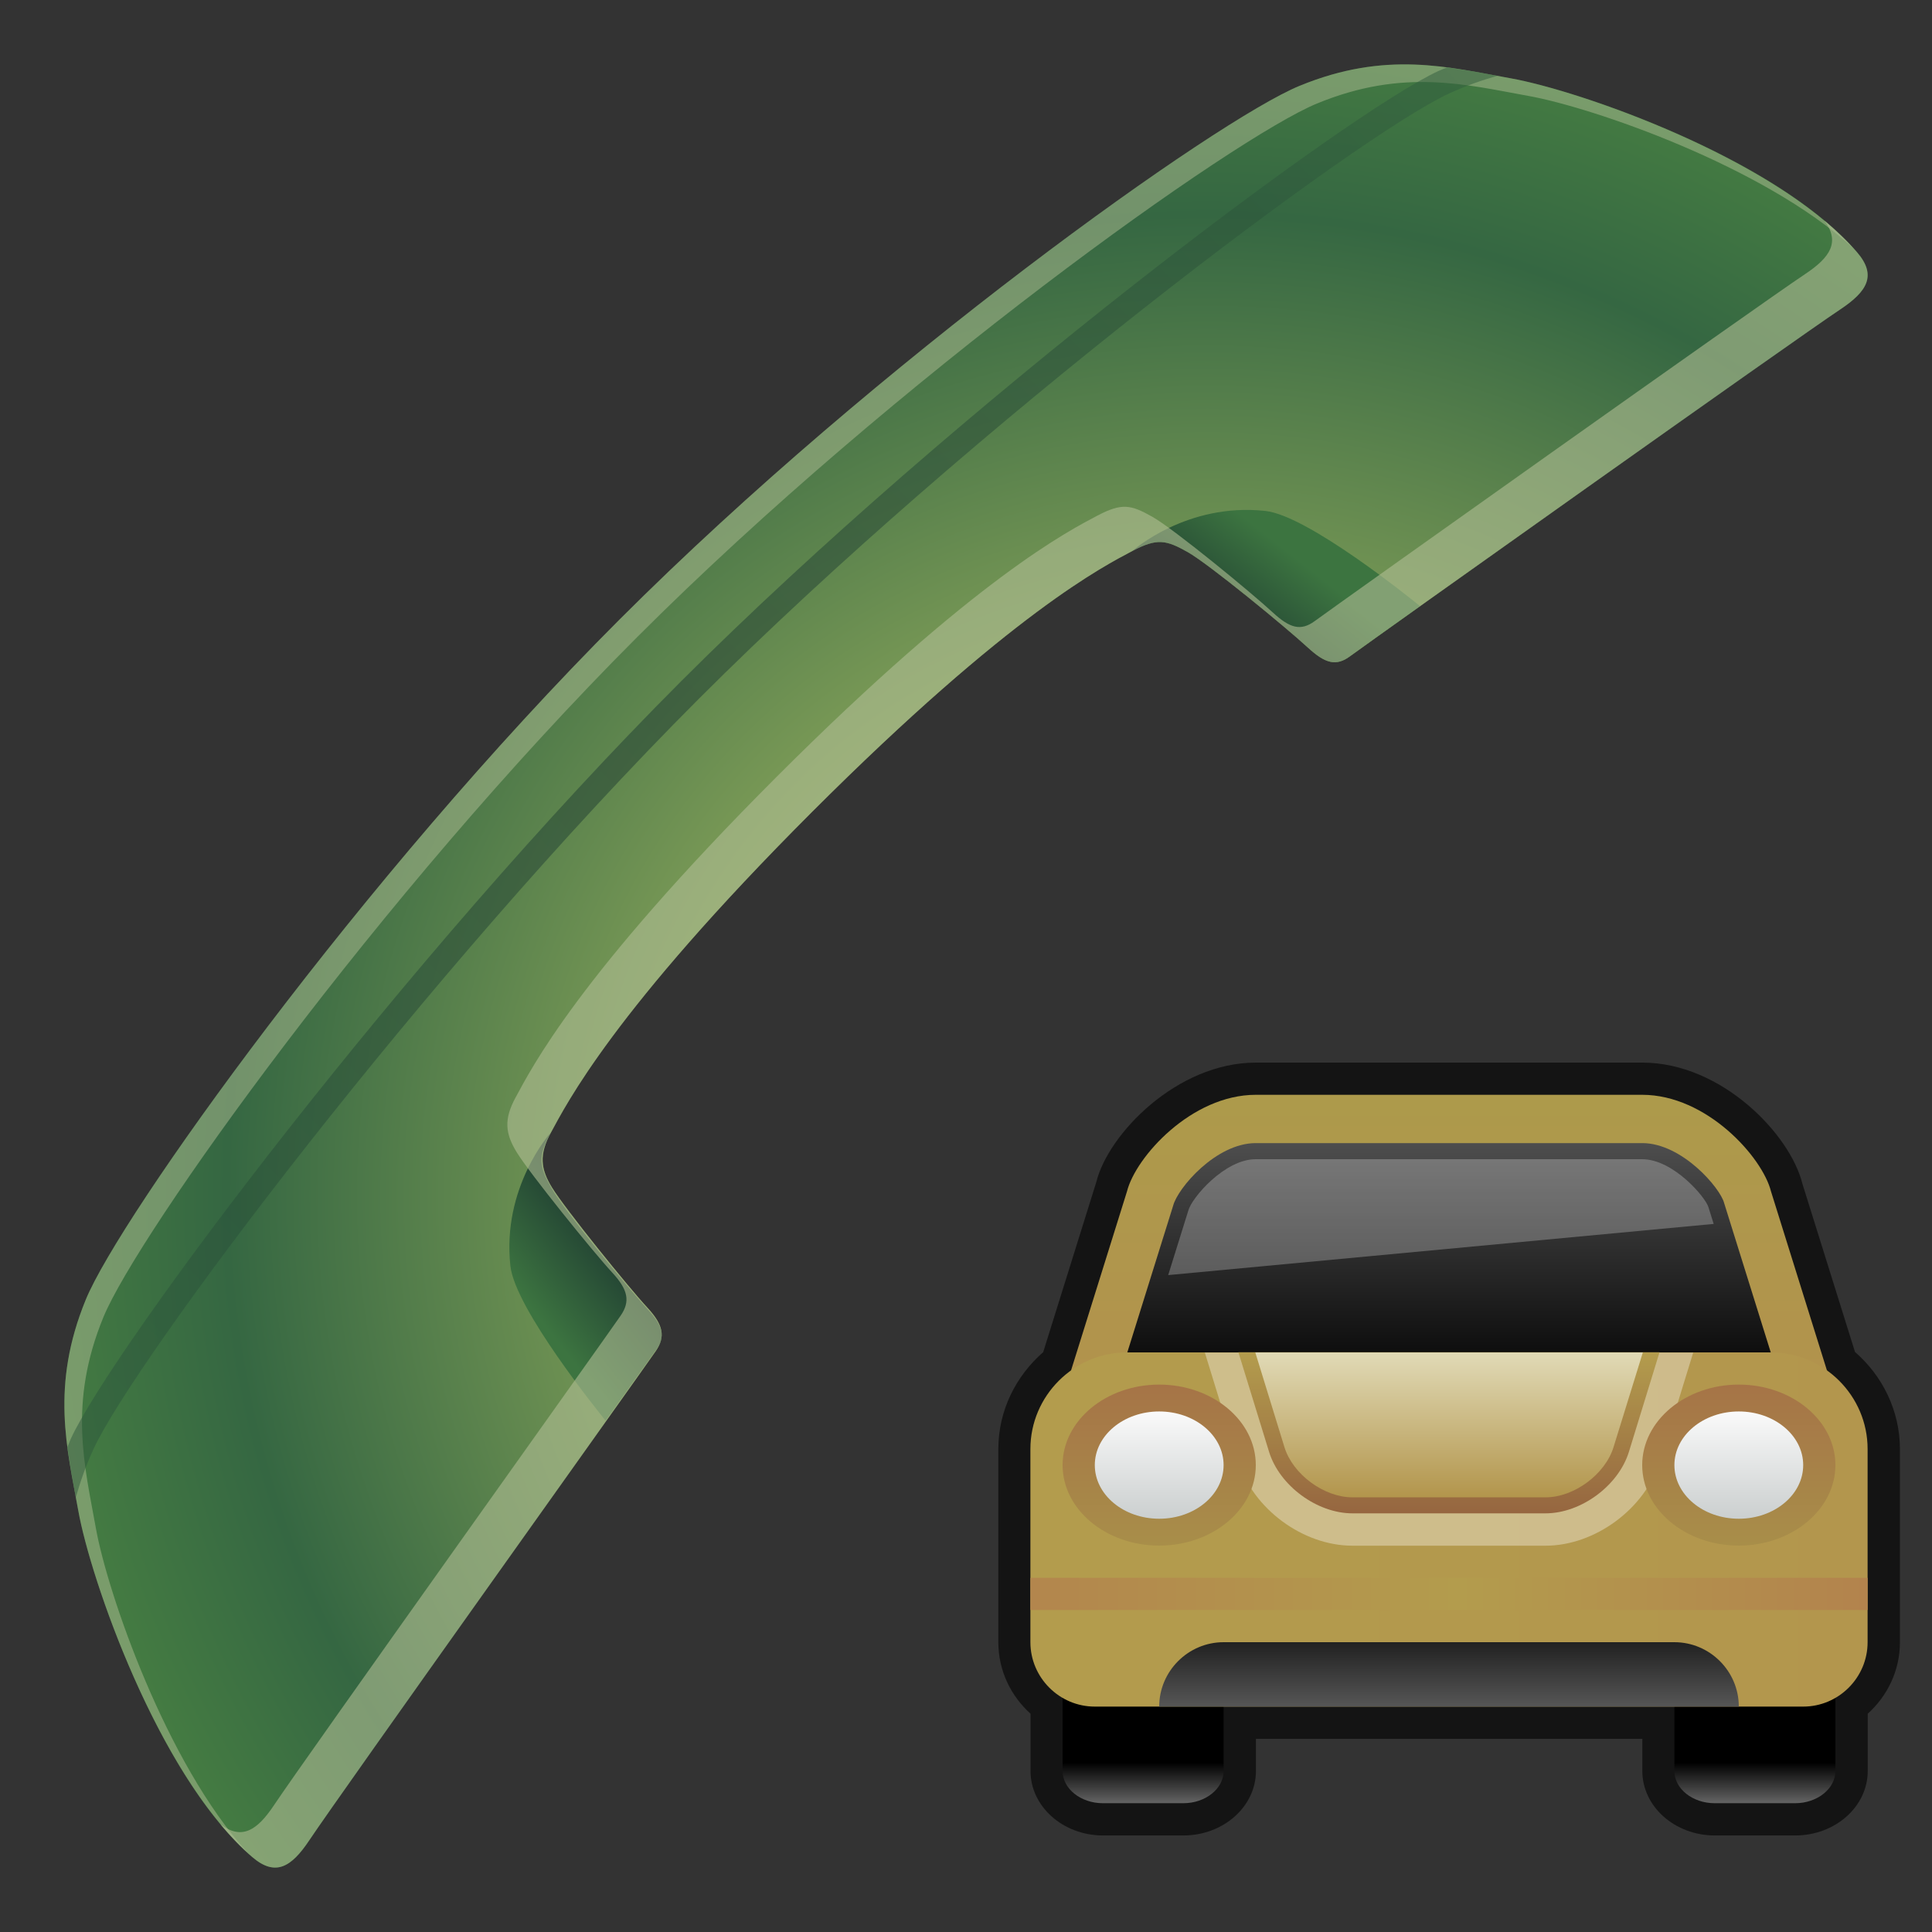 <?xml version="1.0" encoding="UTF-8"?>
<!DOCTYPE svg PUBLIC "-//W3C//DTD SVG 1.1 Tiny//EN" "http://www.w3.org/Graphics/SVG/1.1/DTD/svg11-tiny.dtd">
<svg baseProfile="tiny" height="60" viewBox="0 0 60 60" width="60" xmlns="http://www.w3.org/2000/svg" xmlns:xlink="http://www.w3.org/1999/xlink">
<rect x="0" y="0" width="60" height="60" fill="#333333" stroke="none"/>
<g>
<radialGradient cx="-1627.369" cy="-2479.008" gradientTransform="matrix(0.707 0.707 -0.707 0.707 -564.62 2940.372)" gradientUnits="userSpaceOnUse" id="SVGID_1_" r="45.665">
<stop offset="0" style="stop-color:#93AC5D"/>
<stop offset="0.297" style="stop-color:#93AC5D"/>
<stop offset="0.667" style="stop-color:#356742"/>
<stop offset="0.794" style="stop-color:#447B42"/>
<stop offset="1" style="stop-color:#447B42"/>
</radialGradient>
<path d="M20.37,41.951c0.299-0.437,0.233-0.799-0.258-1.332c-0.617-0.666-2.567-3.084-2.968-3.737  c-0.353-0.575-0.411-1.02-0.034-1.71c0.473-0.865,1.915-3.764,8.107-9.956c6.192-6.192,9.084-7.646,9.956-8.108  c0.76-0.399,1.037-0.344,1.711,0.036c0.666,0.376,3.068,2.352,3.734,2.967c0.535,0.492,0.873,0.588,1.301,0.274  c0.752-0.551,13.828-9.843,15.229-10.774c0.85-0.565,1.141-1.062,0.523-1.779c-2.477-2.889-8.594-5.015-10.752-5.399  c-1.922-0.345-3.875-0.873-6.564,0.236c-2.561,1.053-13.076,8.534-21.113,16.571C11.203,27.277,3.722,37.795,2.668,40.352  c-1.108,2.691-0.581,4.645-0.236,6.567c0.387,2.158,2.511,8.275,5.4,10.752c0.718,0.616,1.213,0.323,1.777-0.525  C10.542,55.745,19.852,42.705,20.37,41.951z" fill="url(#SVGID_1_)"/>
<linearGradient gradientTransform="matrix(0.707 0.707 -0.707 0.707 -564.62 2940.372)" gradientUnits="userSpaceOnUse" id="SVGID_2_" x1="-1639.343" x2="-1638.911" y1="-2494.982" y2="-2491.407">
<stop offset="0" style="stop-color:#3C7440"/>
<stop offset="1" style="stop-color:#1E3A31"/>
</linearGradient>
<path d="M35.172,17.107c0.76-0.399,1.037-0.344,1.711,0.036c0.666,0.376,3.068,2.352,3.734,2.967  c0.535,0.492,0.873,0.588,1.301,0.274c0.047-0.034,0.063-0.046,0.064-0.046c0.252-0.184,1.031-0.739,2.119-1.514  c-0.252-0.205-3.469-2.809-4.801-2.956C36.855,15.598,35.172,17.107,35.172,17.107z" fill="url(#SVGID_2_)"/>
<linearGradient gradientTransform="matrix(0.707 0.707 0.707 -0.707 -1696.83 4072.586)" gradientUnits="userSpaceOnUse" id="SVGID_3_" x1="-1639.347" x2="-1638.915" y1="4063.056" y2="4066.632">
<stop offset="0" style="stop-color:#3C7440"/>
<stop offset="1" style="stop-color:#1E3A31"/>
</linearGradient>
<path d="M17.092,35.188c-0.401,0.763-0.346,1.039,0.035,1.714c0.376,0.665,2.351,3.067,2.967,3.737  c0.492,0.53,0.587,0.869,0.274,1.297c-0.035,0.049-0.046,0.063-0.046,0.063c-0.183,0.253-0.738,1.032-1.515,2.12  c-0.203-0.252-2.807-3.469-2.956-4.8C15.579,36.875,17.092,35.188,17.092,35.188z" fill="url(#SVGID_3_)"/>
<path d="M2.979,47.466c-0.344-1.923-0.873-3.877,0.235-6.567c1.054-2.557,8.535-13.074,16.573-21.112  C27.825,11.749,38.34,4.268,40.9,3.215c2.689-1.108,4.643-0.581,6.566-0.236c1.98,0.354,7.297,2.178,10.07,4.711  c-2.553-2.815-8.496-4.879-10.619-5.258c-1.922-0.345-3.875-0.873-6.564,0.236c-2.561,1.053-13.076,8.534-21.113,16.571  C11.203,27.277,3.722,37.795,2.668,40.352c-1.108,2.691-0.581,4.645-0.236,6.567c0.378,2.122,2.441,8.065,5.258,10.617  C5.156,54.763,3.333,49.448,2.979,47.466z" fill="#B1BE95" fill-opacity="0.5" stroke-opacity="0.5"/>
<path d="M20.37,41.951c0.299-0.437,0.233-0.799-0.258-1.332c-0.617-0.666-2.567-3.084-2.968-3.737  c-0.353-0.575-0.411-1.02-0.034-1.71c0.473-0.865,1.915-3.764,8.107-9.956c6.192-6.192,9.084-7.646,9.956-8.108  c0.76-0.399,1.037-0.344,1.711,0.036c0.666,0.376,3.068,2.352,3.734,2.967c0.535,0.492,0.873,0.588,1.301,0.274  c0.752-0.551,13.828-9.843,15.229-10.774c0.85-0.565,1.141-1.062,0.523-1.779c-0.291-0.339-0.635-0.665-1.012-0.982  c0.488,0.658,0.197,1.134-0.607,1.667c-1.4,0.932-14.475,10.224-15.227,10.775c-0.43,0.313-0.768,0.218-1.299-0.273  c-0.668-0.618-3.07-2.592-3.738-2.969c-0.672-0.38-0.949-0.436-1.711-0.035c-0.869,0.462-3.763,1.915-9.955,8.107  c-6.192,6.192-7.635,9.092-8.107,9.956c-0.378,0.69-0.32,1.135,0.035,1.711c0.4,0.651,2.351,3.069,2.967,3.736  c0.493,0.533,0.558,0.896,0.259,1.332c-0.518,0.755-9.828,13.794-10.76,15.195c-0.534,0.803-1.009,1.098-1.666,0.606  c0.314,0.378,0.643,0.723,0.982,1.013c0.718,0.616,1.213,0.323,1.777-0.525C10.542,55.745,19.852,42.705,20.37,41.951z" fill="#B1BE95" fill-opacity="0.6" stroke-opacity="0.6"/>
<linearGradient gradientTransform="matrix(0.707 0.707 -0.707 0.707 -608.141 2931.325)" gradientUnits="userSpaceOnUse" id="SVGID_4_" x1="-1610.522" x2="-1610.522" y1="-2533.347" y2="-2471.428">
<stop offset="0" style="stop-color:#315D3E"/>
<stop offset="0.5" style="stop-color:#1E3A31"/>
<stop offset="1" style="stop-color:#2E593D"/>
</linearGradient>
<path d="M2.899,45.012c1.275-2.776,10.299-14.805,18.804-23.31  c8.505-8.506,20.531-17.529,23.309-18.803c0.527-0.241,1.02-0.411,1.492-0.545c-0.512-0.096-1.031-0.19-1.566-0.26  c-0.086,0.036-0.162,0.063-0.248,0.102c-2.818,1.293-14.972,10.397-23.534,18.958c-8.562,8.562-17.667,20.715-18.96,23.535  c-0.038,0.086-0.063,0.165-0.101,0.25c0.071,0.534,0.165,1.054,0.259,1.564C2.489,46.03,2.658,45.539,2.899,45.012z" fill="url(#SVGID_4_)" fill-opacity="0.5" stroke-opacity="0.5"/>
<rect fill="none" height="60" width="60"/>
</g>
<g transform="matrix(1 0 0 1 30 30)">
<path d="M27.61,11.99l-1.636-5.233c-0.38-1.531-2.51-3.757-4.97-3.757h-12c-2.461,0-4.588,2.226-4.955,3.701l-1.652,5.291c-0.846,0.74-1.393,1.81-1.393,3.01v6c0,0.883,0.391,1.67,1,2.22v1.78c0,1.103,1.01,2,2.25,2h2.5c1.24,0,2.25-0.9,2.25-2v-1h12v1c0,1.103,1.01,2,2.25,2h2.5c1.24,0,2.25-0.897,2.25-2v-1.78c0.609-0.55,1-1.337,1-2.22v-6c0-1.2-0.55-2.28-1.39-3.01z" fill-opacity="0.6" stroke-opacity="0.6"/>
<linearGradient gradientUnits="userSpaceOnUse" id="SVGID_1__" x1="5.5" x2="5.5" y1="22" y2="26">
<stop offset="0" stop-color="#000000"/>
<stop offset="0.685" stop-color="#000000"/>
<stop offset="1" stop-color="#646464"/>
</linearGradient>
<path d="M3,22v3c0,0.55,0.563,1,1.25,1h2.5c0.688,0,1.25-0.45,1.25-1v-3h-5z" fill="url(#SVGID_1__)"/>
<linearGradient gradientUnits="userSpaceOnUse" id="SVGID_2__" x1="24.5" x2="24.5" y1="22" y2="26">
<stop offset="0" stop-color="#000000"/>
<stop offset="0.685" stop-color="#000000"/>
<stop offset="1" stop-color="#646464"/>
</linearGradient>
<path d="M22,22v3c0,0.55,0.563,1,1.25,1h2.5c0.688,0,1.25-0.45,1.25-1v-3h-5z" fill="url(#SVGID_2__)"/>
<linearGradient gradientUnits="userSpaceOnUse" id="SVGID_3__" x1="15" x2="15" y1="4.062" y2="14.94">
<stop offset="0" stop-color="#AD9A4B"/>
<stop offset="1" stop-color="#B3914D"/>
</linearGradient>
<path d="M27.5,15l-2.5-8c-0.267-1.067-2-3-4-3h-12c-2,0-3.733,1.933-4,3l-2.5,8h25z" fill="url(#SVGID_3__)"/>
<linearGradient gradientUnits="userSpaceOnUse" id="SVGID_4__" x1="15" x2="15" y1="5.545" y2="13.46">
<stop offset="0" stop-color="#4D4D4D"/>
<stop offset="1" stop-color="#000000"/>
</linearGradient>
<path d="M4.541,13.5l1.891-6.053c0.14-0.549,1.33-1.947,2.568-1.947h12c1.238,0,2.428,1.398,2.545,1.863l1.916,6.137h-20.92z" fill="url(#SVGID_4__)"/>
<linearGradient gradientUnits="userSpaceOnUse" id="SVGID_5_" x1="2" x2="28" y1="17.5" y2="17.5">
<stop offset="0" stop-color="#B39C4D"/>
<stop offset="1" stop-color="#B3964D"/>
</linearGradient>
<path d="M25,12h-20c-1.65,0-3,1.35-3,3v6c0,1.1,0.9,2,2,2h22c1.1,0,2-0.9,2-2v-6c0-1.65-1.35-3-3-3z" fill="url(#SVGID_5_)"/>
<path d="M7.416,12l1.04,3.383c0.452,1.47,2.004,2.62,3.544,2.62h6c1.535,0,3.092-1.15,3.544-2.617l1.04-3.38h-15.16z" fill="#FFFFFF" fill-opacity="0.35" stroke-opacity="0.35"/>
<linearGradient gradientUnits="userSpaceOnUse" id="SVGID_6_" x1="6" x2="6" y1="18" y2="13">
<stop offset="0" stop-color="#A88E49"/>
<stop offset="1" stop-color="#A67447"/>
</linearGradient>
<path d="M6,18c-1.654,0-3-1.121-3-2.5s1.346-2.5,3-2.5,3,1.121,3,2.5-1.346,2.5-3,2.5z" fill="url(#SVGID_6_)"/>
<linearGradient gradientUnits="userSpaceOnUse" id="SVGID_7_" x1="6" x2="6" y1="13.83" y2="17.17">
<stop offset="0" stop-color="#FAFAFA"/>
<stop offset="1" stop-color="#CBCFCF"/>
</linearGradient>
<ellipse cx="6" cy="15.5" fill="url(#SVGID_7_)" rx="2" ry="1.666"/>
<linearGradient gradientUnits="userSpaceOnUse" id="SVGID_8_" x1="24" x2="24" y1="18" y2="13">
<stop offset="0" stop-color="#A88E49"/>
<stop offset="1" stop-color="#A67447"/>
</linearGradient>
<path d="M24,18c-1.654,0-3-1.121-3-2.5s1.346-2.5,3-2.5,3,1.121,3,2.5-1.35,2.5-3,2.5z" fill="url(#SVGID_8_)"/>
<linearGradient gradientUnits="userSpaceOnUse" id="SVGID_9_" x1="24" x2="24" y1="13.83" y2="17.17">
<stop offset="0" stop-color="#FAFAFA"/>
<stop offset="1" stop-color="#CBCFCF"/>
</linearGradient>
<ellipse cx="24" cy="15.5" fill="url(#SVGID_9_)" rx="2" ry="1.666"/>
<linearGradient gradientUnits="userSpaceOnUse" id="SVGID_10_" x1="2" x2="28" y1="19.5" y2="19.5">
<stop offset="0" stop-color="#B3864D"/>
<stop offset="0.511" stop-color="#B39C4D"/>
<stop offset="1" stop-color="#B3834D"/>
</linearGradient>
<rect fill="url(#SVGID_10_)" height="1" width="26" x="2" y="19"/>
<linearGradient gradientUnits="userSpaceOnUse" id="SVGID_11_" x1="15" x2="15" y1="17" y2="12">
<stop offset="0" stop-color="#966640"/>
<stop offset="1" stop-color="#B39C4D"/>
</linearGradient>
<path d="M8.461,12l0.951,3.088c0.323,1.05,1.488,1.91,2.588,1.91h6c1.1,0,2.265-0.86,2.588-1.912l0.95-3.09h-13.08z" fill="url(#SVGID_11_)"/>
<linearGradient gradientUnits="userSpaceOnUse" id="SVGID_12_" x1="15" x2="15" y1="12.06" y2="16.44">
<stop offset="0" stop-color="#E0D9B5"/>
<stop offset="1" stop-color="#B3964D"/>
</linearGradient>
<path d="M8.984,12l0.905,2.941c0.261,0.85,1.231,1.56,2.111,1.56h6c0.884,0,1.85-0.714,2.11-1.559l0.91-2.94h-12.04z" fill="url(#SVGID_12_)"/>
<path d="M23.22,8.01l-0.164-0.523c-0.08-0.288-1.08-1.487-2.06-1.487h-12c-0.965,0-1.99,1.203-2.092,1.596l-0.625,2.003,16.94-1.589z" fill="#FFFFFF" fill-opacity="0.25" stroke-opacity="0.25"/>
<linearGradient gradientUnits="userSpaceOnUse" id="SVGID_13_" x1="15" x2="15" y1="23" y2="21">
<stop offset="0" stop-color="#565656"/>
<stop offset="1" stop-color="#212121"/>
</linearGradient>
<path d="M22,21h-14c-1.1,0-2,0.9-2,2h18c0-1.1-0.9-2-2-2z" fill="url(#SVGID_13_)"/>
<rect fill="none" height="30" width="30"/>
</g>
</svg>

